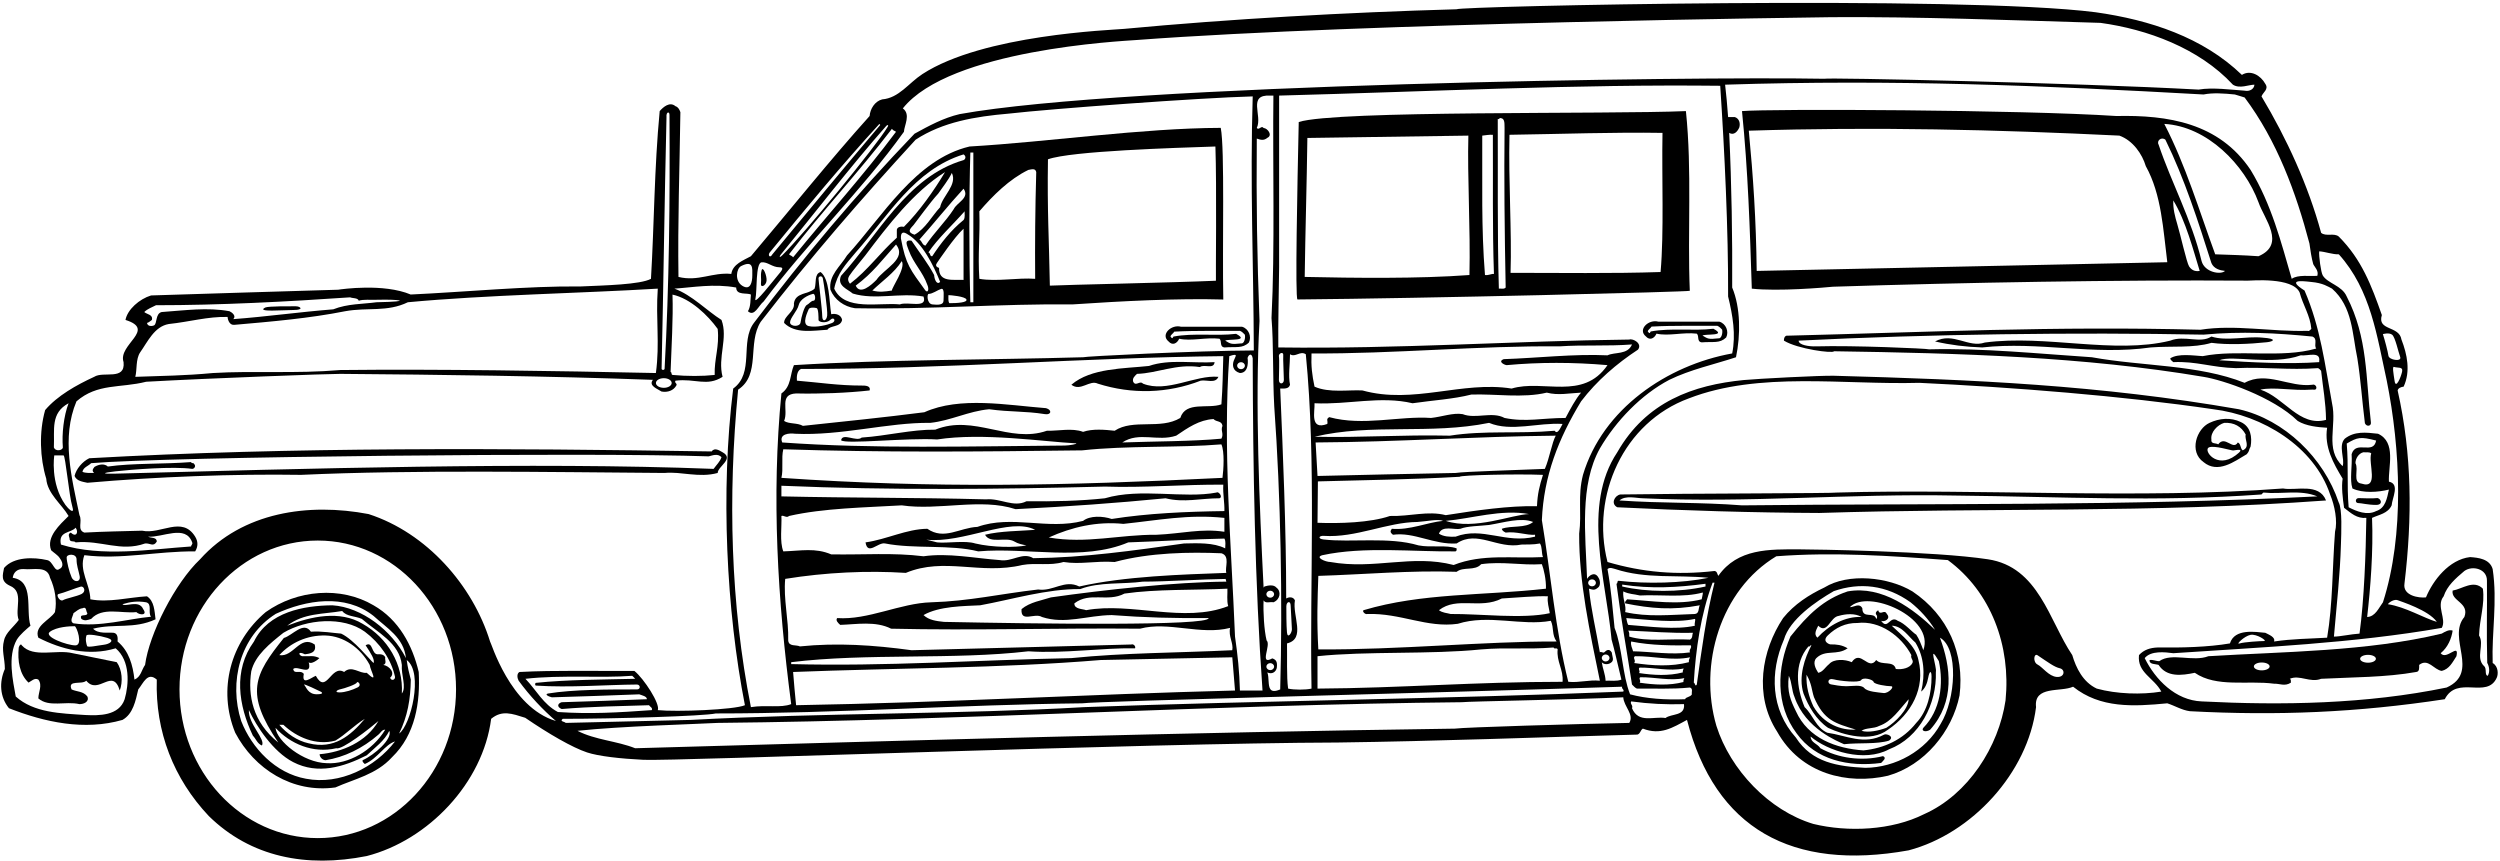 <?xml version="1.0" encoding="UTF-8"?>
<svg xmlns="http://www.w3.org/2000/svg" xmlns:xlink="http://www.w3.org/1999/xlink" width="505pt" height="174pt" viewBox="0 0 505 174" version="1.1">
<g id="surface1">
<path style=" stroke:none;fill-rule:nonzero;fill:rgb(0%,0%,0%);fill-opacity:1;" d="M 503.52 133.93 C 503.301 127.715 504.508 121.555 503.52 114.953 C 502.914 112.863 500.551 112.645 498.953 112.531 C 494.719 113.027 491.473 117.207 490.043 120.672 C 488.613 120.84 485.34 120.328 485.699 117.922 C 487.293 104.559 487.238 91.852 484.324 78.871 C 484.434 78.379 485.039 78.156 485.535 78.102 C 486.965 75.023 486.25 71.559 485.094 68.59 C 484.652 65.727 480.145 66.883 481.133 63.637 C 479.043 57.699 477.062 52.418 472.445 47.797 C 471.508 46.973 469.805 47.852 468.867 47.027 C 466.285 37.512 461.938 27.996 456.824 19.473 C 457.098 18.648 458.363 18.043 457.594 16.941 C 456.66 15.238 454.621 14.027 452.863 15.129 C 444.996 7.535 434.273 4.02 423.328 2.477 C 396.34 -1.008 294.465 1.27 294.242 1.871 C 271.816 2.512 248.73 3.805 227.023 5.836 C 224.402 6.078 198.59 6.992 186.332 14.961 C 183.527 16.785 181.602 19.801 178.191 20.078 C 176.707 20.461 175.773 22.004 175.66 23.434 C 167.742 32.23 159.547 42.465 151.684 51.758 C 150.195 52.582 147.996 53.352 147.723 55.332 C 143.926 54.949 141.066 56.93 137.051 55.938 C 136.887 44.719 137.273 34.488 137.438 22.66 C 137.273 22.168 136.996 21.617 136.445 21.453 C 135.293 20.461 133.973 21.617 133.258 22.441 C 132.156 33.938 132.156 45.215 131.496 56.324 C 129.34 57.492 122.164 57.648 117.215 57.867 C 106.93 57.734 93.531 59.008 82.965 59.492 C 77.461 57.191 69.004 58.414 68.301 58.523 C 56.203 58.906 41.902 59.293 30.516 59.68 C 28.152 60.395 25.73 62.539 25.348 64.629 C 31.672 66.609 23.75 69.578 24.961 73.152 C 25.348 76.949 20.891 74.914 19.023 76.121 C 15.445 77.773 11.598 79.918 9.121 82.832 C 7.855 87.289 8.074 92.566 9.34 96.691 C 9.562 99.719 12.477 101.863 13.852 104.227 C 12.09 105.988 9.285 108.465 10.332 111.156 C 10.852 111.641 11.695 112.148 12.039 112.695 C 13.027 113.992 12.527 114.742 12.012 114.922 C 11.027 115.754 10.711 113.332 9.508 113.137 C 6.867 112.531 2.797 112.422 0.816 114.734 C 0.543 116.164 0.102 117.43 1.973 118.309 C 4.941 119.52 2.906 123.039 3.785 125.238 C 2.797 126.613 1.145 127.77 0.816 129.363 C 0.266 131.344 0.98 132.938 0.98 135.137 C -0.172 137.777 -0.062 140.746 1.805 143.059 C 9.066 145.918 17.098 147.625 24.742 145.422 C 26.887 144.215 27.383 141.574 27.93 139.262 C 28.965 137.992 29.801 135.633 31.672 137.281 C 31.34 147.789 35.082 157.305 42.176 164.84 C 50.648 173.145 61.867 175.344 74.078 172.922 C 86.508 169.734 97.562 158.129 99.211 145.203 C 101.41 143.387 103.41 144.148 106.09 144.992 C 110.84 148.242 115.59 150.992 118.59 151.992 C 120.883 152.758 125.363 153.258 130 153.484 C 136.141 153.789 231.434 150.098 270.262 149.988 C 290.504 149.715 310.414 148.945 330.488 148.395 C 331.312 148.504 331.367 147.402 331.863 147.184 C 335.438 148.559 337.805 147.02 340.773 145.422 C 346.457 167.395 361.965 176.008 385.543 171.77 C 398.305 168.414 409.633 156.094 411.281 142.84 C 410.789 138.438 416.234 139.867 418.766 138.715 C 424.266 143.113 430.973 142.727 437.793 142.07 C 439.336 142.562 440.711 143.445 442.359 143.664 C 459.961 144.598 476.184 143.938 493.84 141.242 C 496.367 136.293 502.363 141.297 504.344 136.898 C 504.676 136.184 504.676 134.59 503.52 133.93 Z M 492.242 125.621 C 489.605 124.852 485.918 122.598 482.344 122.047 C 482.766 121.496 483.754 121.004 484.34 121.242 C 484.98 121.504 490.59 123.242 492.242 125.621 Z M 485.215 75.117 C 484.965 76.242 483.965 78.617 483.715 76.992 C 483.465 75.367 483.215 73.992 483.59 74.117 C 484.418 74.395 485.465 73.992 485.215 75.117 Z M 483.215 67.617 C 483.84 68.117 484.465 71.117 484.84 72.117 C 485.215 73.117 482.59 72.742 482.465 71.867 C 482.34 70.992 481.715 68.617 481.34 67.492 C 481.34 67.492 482.59 67.117 483.215 67.617 Z M 468.484 50.77 C 469.641 50.824 471.234 51.43 472.445 51.371 C 478.934 58.578 480.145 67.93 482.125 76.895 C 484.875 90.59 485.754 108.023 481.355 121.664 C 480.527 122.762 479.812 124.578 478.164 124.633 C 478.824 118.859 479.43 111.324 479.152 104.613 C 480.586 103.953 482.344 103.734 483.113 102.082 C 483.223 100.598 484.82 97.738 482.562 97.297 C 482.398 94.328 484.105 89.324 480.363 87.617 C 477.891 87.344 475.633 87.066 473.652 88.609 C 472.277 90.039 473.711 92.734 473.215 94.164 C 469.527 90.699 472.113 86.078 471.07 81.457 C 469.641 73.703 468.758 66.168 465.516 58.688 C 462.004 56.465 464.633 56.703 466.836 56.953 C 469.254 57.16 470.301 57.918 471.07 58.305 C 475.25 61.988 475.141 67.434 476.184 72.383 C 476.898 76.895 477.105 80.707 477.711 85.492 C 478.043 86.262 479.031 86.098 478.922 85.328 C 477.879 76.418 478.328 68.203 474.039 59.898 C 473.07 57.641 470.156 57.273 469.188 55.617 C 468.832 55.012 468.371 51.648 468.484 50.77 Z M 475.801 93.559 C 475.801 92.621 476.461 91.578 477.395 91.359 C 477.945 91.414 478.605 91.246 478.988 91.578 C 478.328 93.613 480.641 98.895 477.008 97.684 C 475.141 97.465 476.516 94.824 475.801 93.559 Z M 475.027 91.742 C 475.195 94.164 474.59 96.859 475.195 98.672 C 477.285 99.664 480.363 99.441 482.562 98.895 C 482.18 100.598 481.902 102.633 479.98 103.238 C 478.164 104.172 476.02 103.293 474.426 102.469 C 474.039 97.793 474.426 94.219 474.039 89.598 C 476.234 88.316 476.793 88.172 479.98 88.992 C 479.43 91.965 475.91 88.828 475.027 91.742 Z M 467.109 77.719 C 462.488 78.324 457.867 74.859 453.414 77.332 C 444.008 73.594 432.789 74.031 422.559 72.164 C 411.668 71.449 400.723 70.293 389.668 70.566 C 389.449 70.402 374.156 69.742 366.898 69.965 C 365.359 70.02 363.324 69.688 363.324 68.809 C 389.504 67.488 419.258 67.102 445.109 67.598 C 452.809 66.883 459.793 67.27 467.109 67.984 C 468.266 68.477 467.328 69.688 467.879 70.402 C 460.84 72.438 451.93 70.512 444.945 71.941 C 443.074 71.832 439.992 71.34 438.398 72.383 C 438.398 72.715 438.785 72.934 439.004 73.152 C 443.68 72.934 446.812 74.254 451.652 74.363 C 457.594 74.09 462.215 74.801 468.266 74.363 C 468.594 74.582 468.648 74.637 468.867 74.914 C 469.254 78.488 469.805 81.184 469.859 84.812 C 464.469 86.297 461.391 80.246 456.605 78.707 C 459.41 78.102 463.094 78.984 466.891 78.707 C 467.273 78.652 467.715 78.871 467.879 78.488 C 468.043 78.047 467.547 77.551 467.109 77.719 Z M 468.484 72.934 C 468.484 72.988 468.484 73.098 468.484 73.152 C 462.27 73.594 454.68 73.207 448.297 72.77 C 450.922 71.66 458.969 73.867 464.742 71.777 C 466.172 71.941 468.758 70.898 468.484 72.934 Z M 466.504 49.172 C 466.668 50.383 466.945 52.254 467.273 53.352 C 467.547 53.957 468.43 54.672 468.098 55.719 C 466.613 55.828 464.141 55.441 462.93 56.324 C 460.785 48.953 458.859 41.309 454.621 34.324 C 448.242 24.809 437.902 23.211 427.508 23.434 C 408.258 22.168 357.656 21.949 351.883 22.441 C 353.094 34.379 353.477 46.203 353.863 58.305 C 359.145 58.906 368.672 58.078 370.254 57.918 C 397.035 57.062 427.52 56.516 454.09 56.691 C 454.801 56.695 463.094 55.938 464.523 59.074 C 465.184 61.602 466.668 63.746 466.891 66.441 C 466.668 66.609 466.449 66.992 466.117 66.828 C 458.805 67.047 451.434 65.508 444.504 66.609 C 414.859 65.84 389.281 67.102 360.793 67.816 C 360.406 68.039 360.352 68.422 360.352 68.809 C 363.102 70.512 370.309 71.449 370.473 70.953 C 395.938 71.34 420.965 72.055 445.109 76.121 C 449.004 76.742 459.133 80.137 464.141 85.031 C 465.844 86.078 468.211 86.297 470.078 86.406 C 469.473 90.258 471.344 93.613 473.215 96.691 C 472.938 98.344 473.23 100.707 473.504 102.578 C 474.938 103.676 476.074 104.777 478 104.613 C 477.891 112.039 477.559 121.059 476.625 127.988 C 474.863 128.098 472.719 128.594 471.453 128.594 C 472.016 122.043 472.695 116.137 472.871 109.91 C 472.938 107.617 473.172 102.828 472.41 101.469 C 469.43 92.527 461.469 84.762 452.258 82.668 C 424.152 77.773 398.578 76.672 370.473 75.902 C 367.922 75.828 354.953 76.504 352.266 76.766 C 342.059 77.758 332.531 81.121 326.691 91.359 C 319.488 102.137 324.438 117.207 325.539 129.199 C 326.145 131.289 326.859 134.59 327.52 137.281 C 326.582 137.668 325.371 137.449 324.328 137.504 C 324.273 136.184 323.723 135.027 323.559 133.762 C 323.941 134.258 324.824 134.258 325.316 133.93 C 326.199 133.434 325.645 132.652 325.59 131.828 C 325.094 130.945 324.504 131.328 324.09 131.742 C 323.867 132.02 323.395 131.508 323.172 131.781 C 322.402 127.273 321.414 123.312 320.973 118.914 C 321.797 119.133 322.07 119.32 322.84 118.66 C 323.336 118.273 323.254 117.238 322.922 116.742 C 322.152 115.258 320.918 116.328 320.59 116.934 C 320.258 107.914 319.047 98.012 323.172 90.59 C 326.418 85.031 331.531 79.699 337.199 76.727 C 341.488 74.637 346.164 73.648 350.672 72.164 C 351.609 67.707 351.609 62.152 349.902 58.082 C 349.957 48.074 349.793 37.348 349.297 26.844 C 350.234 27.395 350.953 26.621 351.34 25.742 C 351.559 24.973 351.387 23.98 350.453 23.652 C 350.012 23.652 349.52 23.652 349.078 23.652 C 348.914 21.453 348.691 18.812 348.473 17.105 C 382.406 16.008 412.656 17.273 445.109 19.086 C 447.035 18.703 449.234 18.867 451.434 19.086 C 452.094 19.309 452.809 19.473 453.414 19.691 C 459.961 28.438 463.809 38.941 466.504 49.172 Z M 436.035 29.207 C 435.594 28.438 436.586 27.559 437.41 28.219 C 441.312 36.191 444.008 44.66 446.703 53.133 C 447.199 54.285 448.41 54.617 449.453 54.727 C 448.59 55.578 445.328 55.004 444.723 52.746 C 442.688 44.277 438.617 36.906 436.035 29.207 Z M 444.34 54.727 C 443.281 54.914 442.641 54.473 442.195 53.809 C 441.719 53.094 440.426 47.316 439.816 45.309 C 439.34 43.723 438.93 42.129 439.004 40.484 C 441.535 44.609 443.074 50.656 444.34 54.727 Z M 437.793 52.969 C 409.633 53.574 382.793 54.121 354.852 54.727 C 354.742 44.496 354.137 35.586 353.258 26.402 C 378.668 25.578 403.254 26.184 428.113 27.395 C 430.863 28.383 432.734 31.133 433.449 33.555 C 436.641 39.273 436.969 46.477 437.793 52.969 Z M 447.473 51.371 C 444.23 42.52 441.535 33.441 437.188 25.027 C 445.879 25.523 453.414 33.277 456.219 40.867 C 457.375 44.25 461.828 49.34 456.219 51.758 C 453.141 51.535 450.445 51.484 447.473 51.371 Z M 323.562 132.91 C 323.562 132.52 323.91 132.203 324.34 132.203 C 324.77 132.203 325.117 132.52 325.117 132.91 C 325.117 133.301 324.77 133.617 324.34 133.617 C 323.91 133.617 323.562 133.301 323.562 132.91 Z M 264.926 139.098 C 263.719 139.371 261.406 139.371 260.199 139.098 C 259.867 136.68 260.031 132.773 259.977 129.969 C 263.828 129.031 261.023 124.414 261.574 121.277 C 261.242 120.508 260.363 120.562 259.812 120.895 C 259.812 106.812 259.152 91.414 258.602 78.488 C 259.371 78.488 260.363 78.598 260.582 77.719 C 260.199 75.848 260.582 73.594 260.582 71.559 C 261.684 72.273 262.617 70.789 263.773 71.559 C 265.918 93.34 264.543 117.316 264.926 139.098 Z M 259.965 127.742 C 259.84 126.367 259.84 123.492 259.84 122.492 C 259.84 121.492 260.715 121.242 260.715 122.367 C 260.715 122.992 260.965 126.367 260.965 127.117 C 260.965 127.867 260.09 129.117 259.965 127.742 Z M 257.922 134.828 C 258.031 133.727 257.828 133.27 257.004 132.992 C 254.254 134.531 256.844 130.242 255.852 129.363 C 255.355 127.328 255.137 123.59 255.246 121.277 C 255.633 121.992 256.566 121.496 257.227 121.664 C 258.602 121.113 258.879 119.465 257.832 118.691 C 257.281 118.031 256.129 118.254 255.414 118.473 C 255.414 118.527 255.301 118.637 255.246 118.691 C 254.422 102.246 253.488 81.348 254.422 64.848 C 253.926 51.703 253.762 41.145 253.871 27.996 C 254.699 28.273 255.301 28.438 256.02 27.832 C 257.117 27.336 256.074 25.906 255.246 25.852 C 254.809 25.246 254.312 26.402 253.871 25.852 C 255.082 23.324 251.902 19.055 256.621 19.309 C 256.844 19.309 257.008 19.309 257.227 19.309 C 257.062 32.836 257.559 50.219 256.844 64.242 C 257.281 69.578 257.062 75.902 257.395 82.062 C 258.715 100.27 259.098 121.555 258.602 139.262 C 257.488 139.742 256.918 139.633 256.617 139.223 C 256.09 138.5 256.391 136.844 256.004 135.828 C 256.996 136.32 257.812 135.652 257.922 134.828 Z M 255.812 134.66 C 255.812 134.27 256.16 133.953 256.59 133.953 C 257.02 133.953 257.367 134.27 257.367 134.66 C 257.367 135.051 257.02 135.367 256.59 135.367 C 256.16 135.367 255.812 135.051 255.812 134.66 Z M 255.812 120.031 C 255.812 119.641 256.16 119.324 256.59 119.324 C 257.02 119.324 257.367 119.641 257.367 120.031 C 257.367 120.422 257.02 120.738 256.59 120.738 C 256.16 120.738 255.812 120.422 255.812 120.031 Z M 228.52 130.188 C 214.438 130.574 199.477 130.957 184.133 131.344 C 176.488 130.297 169.062 129.805 161.582 130.574 C 160.812 130.188 159.328 130.684 159.219 129.363 C 159.328 125.129 158.227 121.059 158.613 116.934 C 166.809 115.613 175.223 115.227 182.977 115.723 C 190.785 112.477 198.047 116.164 206.516 114.129 C 209.211 113.633 212.07 114.348 214.82 113.523 C 218.285 114.074 221.312 113.246 225.16 113.523 C 232.258 111.598 240.398 111.488 246.723 111.762 C 248.539 112.312 247.383 114.621 247.715 115.723 C 238.801 116.055 227.254 116.383 218.012 118.473 C 215.043 116.988 212.785 119.52 209.707 119.078 C 202.008 119.957 195.793 121.441 188.094 121.664 C 181.879 121.828 175.332 125.293 169.117 124.852 C 168.73 125.293 169.281 125.844 169.723 126.227 C 173.023 126.117 176.871 125.402 180.008 126.996 C 196.562 127.383 213.832 126.832 230.277 126.996 C 235.996 125.457 242.543 128.371 248.48 126.832 C 248.098 128.539 249.195 129.914 248.922 131.344 C 237.594 131.895 227.254 131.84 216.418 132.938 C 197.332 133.324 178.852 134.645 159.82 134.148 C 159.82 133.984 159.82 133.871 159.82 133.762 C 175.004 131.895 192.766 133.324 207.727 131.562 C 214.934 132.059 222.469 130.848 229.285 130.957 C 229.453 130.52 228.957 130.023 228.52 130.188 Z M 253.27 70.789 C 241.551 70.844 218.945 71.996 218.781 72.164 C 199.863 72.715 179.129 72.602 160.371 73.758 C 159.547 75.684 159.879 78.047 157.844 79.477 C 155.809 100.27 157.07 121.223 159.82 142.234 C 157.676 143.059 154.762 142.344 151.684 142.84 C 147.559 122.047 147.008 100.324 149.098 78.707 C 153.719 75.684 150.91 69.359 153.66 65.012 C 163.781 51.922 173.902 40.262 184.957 28.219 C 190.422 24.633 197 23.535 203.758 22.953 C 212 22 242.488 19.746 253.047 19.473 C 252.496 37.293 253.215 53.465 253.27 70.789 Z M 251.465 73.867 C 251.465 74.258 251.117 74.574 250.688 74.574 C 250.258 74.574 249.906 74.258 249.906 73.867 C 249.906 73.477 250.258 73.16 250.688 73.16 C 251.117 73.16 251.465 73.477 251.465 73.867 Z M 157.844 104.227 C 158.281 104.008 158.887 104.723 159.383 104.227 C 166.367 102.633 174.727 102.523 182.152 102.082 C 189.688 103.184 198.102 100.543 205.141 102.852 C 216.031 102.305 225.219 101.645 235.445 100.652 C 239.188 101.59 242.488 100.652 246.34 100.652 C 247.105 100.379 246.117 99.168 245.73 99.496 C 239.078 100.762 230.441 98.508 223.184 100.652 C 218.176 101.203 212.73 101.312 207.344 101.258 C 204.758 102.578 202.062 100.598 199.203 100.871 C 184.738 100.488 172.309 100.598 157.844 100.27 C 157.844 99.773 157.844 98.84 157.844 98.121 C 179.953 99.059 201.621 98.84 223.184 98.289 C 230.992 98.562 239.188 97.848 247.105 97.902 C 246.996 99.828 247.383 101.531 247.328 103.238 C 239.57 103.348 231.871 103.68 224.559 104.832 C 222.797 104.227 220.156 104.117 218.781 105.219 C 211.578 107.09 204.426 103.953 197.441 106.43 C 193.812 106.594 190.73 109.18 187.32 106.812 C 183.086 106.867 179.129 108.957 174.836 109.562 C 175.277 112.312 177.367 109.453 178.797 109.781 C 184.629 110.938 191.996 109.949 197.605 111.379 C 207.398 110.496 218.672 113.469 227.91 109.562 C 234.621 109.344 241.168 108.902 247.328 108.793 C 247.656 109.344 247.492 110.113 247.492 110.773 C 245.129 109.562 241.828 109.727 239.188 109.781 C 228.957 111.215 219.004 112.645 208.719 112.754 C 206.57 111.434 204.426 113.578 201.953 113.137 C 196.781 112.754 191.559 111.652 186.551 112.367 C 180.336 111.598 174.617 112.094 167.906 111.984 C 164.66 110.609 161.855 111.27 158.227 111.379 C 157.457 109.398 157.953 106.371 157.844 104.227 Z M 211.301 82.449 C 203.438 81.844 193.922 80.027 186.719 83.273 C 178.633 84.316 170.383 85.145 162.188 86.023 C 161.031 85.363 159.383 85.691 158.391 85.031 C 159.328 82.777 157.293 79.645 160.812 79.477 C 165.652 79.59 171.262 79.367 175.66 78.871 C 175.938 77.883 174.727 77.883 174.066 77.883 C 169.336 77.883 165.598 77.277 160.977 76.895 C 160.922 76.234 160.922 74.914 161.801 74.527 C 190.348 74.582 219.387 72.219 247.105 71.941 C 246.996 75.406 246.996 78.047 246.723 81.676 C 244.027 82.668 239.52 80.965 238.418 84.426 C 234.402 86.848 228.902 84.539 225.16 87.012 C 223.184 86.793 220.707 86.574 218.781 87.234 C 216.527 86.406 213.887 87.066 211.469 87.012 C 203.879 89.652 196.781 83.602 188.918 86.793 C 184.188 86.738 179.07 88.059 174.066 88.387 C 173.023 89.324 170.176 87.336 169.902 88.93 C 170.715 89.805 183.309 88.387 189.301 88.773 C 198.488 87.344 210.801 89.223 217.34 89.555 C 217.836 89.664 215.992 89.992 215.09 90 C 195.926 90.148 176.34 90.691 158.008 89.379 C 157.293 87.617 159.492 87.453 160.594 87.617 C 169.941 88.059 179.402 85.309 187.926 85.418 C 192.051 84.977 195.629 83.051 199.809 82.668 C 204.207 83.273 206.902 82.996 211.082 83.656 C 212.34 83.867 212.59 82.805 211.301 82.449 Z M 246.723 88.609 C 241.168 89.156 232.645 89.156 226.703 89.379 C 230.113 87.121 233.797 89.27 237.594 88.004 C 239.957 86.406 242.215 84.812 245.129 84.648 C 245.73 85.309 246.777 84.922 246.941 86.023 C 246.504 87.012 247.273 87.562 246.723 88.609 Z M 158.227 90.754 C 178.355 91.414 197.605 91.246 218.617 90.973 C 227.473 89.984 238.195 90.477 246.723 89.762 C 247.383 91.246 247.164 94.824 246.941 96.527 C 214.711 98.121 188.918 98.672 157.844 96.527 C 158.281 94.715 157.785 92.566 158.227 90.754 Z M 247.328 104.613 C 247.328 105.602 247.328 106.484 247.328 107.418 C 242.652 106.703 238.691 107.805 233.633 108.023 C 226.043 107.969 219.496 109.895 211.852 108.574 C 216.473 106.484 221.531 105.273 226.922 105.824 C 233.852 105.109 240.066 103.844 247.328 104.613 Z M 204.922 109.398 C 205.637 109.84 206.516 110.004 207.344 110.168 C 205.25 110.625 200.469 110.609 197.004 109.781 C 194.969 109.121 191.336 109.781 189.301 109.562 C 188.586 109.398 187.871 109.18 187.102 109.012 C 194.527 109.84 204.125 104.375 209.102 107.031 C 206.297 107.254 201.953 107.254 198.98 108.023 C 200.027 109.949 203.219 108.352 204.922 109.398 Z M 248.098 122.434 C 239.133 125.953 228.57 121.555 219.387 123.258 C 218.781 122.984 216.969 123.094 217.023 121.883 C 220.156 119.465 223.73 121.719 227.145 119.902 C 233.578 118.969 241.223 119.242 247.934 118.914 C 247.988 119.848 247.77 121.387 248.098 122.434 Z M 210.477 124.633 C 215.152 126.172 219.605 124.305 224.559 124.246 C 230.992 124.742 237.262 124.906 244.137 124.852 C 244.34 126.492 209.32 126.008 190.676 125.621 C 189.191 125.457 187.652 125.293 186.551 124.246 C 189.688 122.434 194.691 122.434 197.992 122.27 C 204.371 121.113 211.395 118.938 218.215 118.992 C 222.062 117.508 226.934 118.043 230.84 117.492 C 235.516 117.492 242.957 117 247.578 116.945 L 247.715 117.492 C 237.375 117.574 223.238 119.117 212.293 120.672 C 210.477 121.277 208.059 121.609 206.352 123.039 C 206.133 125.898 208.992 123.699 210.477 124.633 Z M 222.355 133.324 C 230.496 133.156 240.066 132.938 248.922 132.773 C 249.09 135.246 249.309 137.008 249.473 139.484 C 219.059 140.254 191.887 141.902 160.812 142.453 C 160.594 140.254 160.371 137.945 160.207 135.742 C 180.941 134.918 201.785 135.027 222.355 133.324 Z M 248.316 71.941 C 250.297 71.281 249.535 71.953 249.215 72.867 C 248.891 73.781 249.004 74.941 250.465 75.352 C 252.422 75.328 252.062 72.492 252.004 72.328 C 252.172 71.66 252.84 71.16 253.047 72.383 C 253.102 94.492 253.488 117.703 255.027 139.484 C 253.488 139.484 252.004 139.484 250.465 139.484 C 250.352 135.523 250.023 132.387 249.473 128.594 C 248.703 109.617 246.996 90.645 248.316 71.941 Z M 258.34 71.992 C 258.215 71.367 259.34 70.867 259.215 71.867 C 259.152 72.363 259.34 75.867 259.34 76.742 C 259.34 77.617 258.34 77.742 258.34 76.742 C 258.34 75.742 258.465 72.617 258.34 71.992 Z M 264.926 71.395 C 281.371 71.504 298.863 69.797 315.031 69.965 C 319.762 69.633 324.715 69.965 329.664 69.578 C 328.781 71.723 326.199 71.062 324.715 71.777 C 318.004 71.449 310.469 72.328 303.758 72.547 C 302.438 73.043 303.977 73.758 304.363 73.758 C 310.852 73.152 317.84 73.152 324.715 73.758 C 319.75 81 311.734 76.562 305.352 78.488 C 295.289 76.895 285.555 81.734 275.215 78.871 C 272.52 78.707 268.449 79.422 265.531 78.102 C 265.039 75.738 264.816 73.977 264.926 71.395 Z M 265.531 81.457 C 272.242 81.789 278.844 79.918 285.332 81.457 C 289.512 80.852 293.527 80.633 297.215 79.699 C 302.055 79.531 307.664 80.469 312.449 79.312 C 314.758 79.918 317.012 79.422 319.379 79.312 C 318.277 80.578 317.18 82.668 316.242 84.426 C 311.621 84.426 308.156 85.309 303.922 84.426 C 301.395 83.051 298.094 84.703 295.453 83.656 C 293.527 83.328 291.219 84.207 289.074 84.426 C 282.582 83.988 275.379 86.133 268.504 84.262 C 267.789 84.703 268.281 84.922 268.117 85.637 C 264.488 87.012 265.645 83.051 265.531 81.457 Z M 300.789 85.418 C 305.242 87.289 310.797 85.309 315.637 85.637 C 315.309 86.188 314.648 87.949 314.043 87.012 C 306.617 87.672 299.852 86.902 292.867 88.004 C 283.133 87.781 274.992 88.441 265.531 88.223 C 277.027 85.473 288.906 87.84 300.789 85.418 Z M 314.262 88.004 C 313.492 89.379 312.996 92.566 312.062 94.715 C 305.902 94.988 295.922 95.242 294.023 95.539 C 284.727 95.703 275.93 95.922 266.137 96.145 L 265.754 89.379 C 282.746 89.27 297.707 88.168 314.262 88.004 Z M 294.242 110.773 C 292.152 110.004 289.02 110.664 286.543 110.168 C 280.535 108.371 272.996 109.641 267.32 108.969 C 266.148 108.828 266.398 108.18 267.414 108.246 C 273.887 108.68 280.156 105.492 286.324 105.438 C 288.082 105.328 290.559 104.777 291.492 105.219 C 288.414 105.492 284.727 107.145 281.152 106.812 C 280.77 107.309 280.824 107.582 281.371 108.023 C 285.664 107.418 289.566 110.059 294.242 109.781 C 298.422 106.977 302.492 110.992 307.332 110.004 C 308.543 109.949 309.645 110.059 311.074 109.781 C 311.566 110.555 311.348 111.707 311.68 112.531 C 305.52 112.863 299.469 111.816 293.637 114.129 C 285.223 111.93 277.633 115.117 268.723 113.523 C 267.789 113.523 265.504 112.578 267.129 112.148 C 275.543 110.332 285.605 111.488 294.023 111.379 C 294.297 111.27 294.242 110.992 294.242 110.773 Z M 295.012 106.812 C 296.332 106.262 298.863 106.262 300.789 106.043 C 303.867 105.547 307.223 104.449 309.699 105.438 C 308.102 106.758 305.352 106.098 303.371 106.812 C 303.43 107.254 303.867 107.418 304.145 107.582 C 306.344 107.309 308.27 108.133 310.082 108.023 C 310.082 108.133 310.082 108.242 310.082 108.406 C 304.145 109.895 299.469 106.316 294.023 108.406 C 292.812 108.465 291.602 108.406 290.668 107.805 C 291.273 106.043 293.805 107.09 295.012 106.812 Z M 292.043 105.219 C 297.34 104.742 303.254 102.828 308.871 103.844 C 305.422 103.91 297.922 107.16 292.043 105.219 Z M 310.469 102.246 C 304.805 102.137 298.312 103.074 292.043 104.062 C 288.414 103.129 284.84 104.34 280.77 104.227 C 276.754 105.602 270.539 105.77 266.137 105.602 L 266.215 97.242 C 276.059 96.969 285.332 96.859 294.848 96.309 C 294.957 95.977 306.344 95.703 311.68 95.922 C 310.965 98.18 310.578 99.773 310.469 102.246 Z M 266.301 116.328 C 275.379 116.055 284.949 115.172 294.242 115.504 C 295.617 114.402 297.93 115.395 299.191 113.965 C 303.539 113.359 307.277 114.238 311.457 113.965 C 311.844 114.953 312.34 117.098 312.281 118.914 C 299.578 120.344 287.258 119.738 275.434 123.258 C 275.102 123.477 275.762 124.191 276.203 124.027 C 282.914 123.809 288.246 126.887 294.465 126.008 C 300.734 124.027 307.387 126.504 313.273 125.402 C 313.934 126.887 313.438 128.207 314.43 129.582 C 300.129 129.527 282.418 131.289 266.301 131.18 C 265.973 125.348 266.137 121.168 266.301 116.328 Z M 313.055 123.863 C 307.609 125.074 298.973 123.973 293.031 124.027 C 292.262 123.809 291.383 123.809 290.668 123.258 C 294.352 120.398 298.973 123.148 303.371 120.895 C 306.234 120.727 310.414 120.344 312.668 120.453 C 312.504 121.719 312.887 122.707 313.055 123.863 Z M 266.137 132.555 C 275.93 131.508 289.129 132.223 299.191 131.18 C 304.418 130.738 308.102 131.234 313.824 130.793 C 313.988 131.234 314.484 130.738 314.648 131.18 C 314.371 133.598 315.859 135.305 315.637 137.723 C 298.094 137.723 282.969 138.988 266.137 139.098 C 266.137 137.172 266.137 134.754 266.137 132.555 Z M 311.457 105.055 C 311.844 96.09 314.812 88.609 319.379 81.074 C 322.566 76.895 326.531 73.484 330.875 70.625 C 331.809 69.414 329.883 68.312 329.113 68.59 C 305.848 68.863 282.473 70.512 258.219 70.184 C 258.164 65.453 258.328 59.074 258.383 53.957 C 258.383 42.902 258.383 30.582 258.383 19.309 C 289.512 18.48 318.387 16.996 347.484 17.328 C 348.363 30.637 349.133 46.422 349.078 59.898 C 350.012 63.691 350.672 67.598 349.902 71.395 C 336.758 73.758 323.723 82.613 319.762 95.922 C 318.664 100.215 319.543 103.512 318.992 107.805 C 318.938 117.539 321.137 127.602 323.172 137.504 C 320.918 137.281 319.047 137.945 316.793 137.723 C 314.152 127.164 313.273 115.941 311.457 105.055 Z M 320.812 117.734 C 320.812 117.344 321.16 117.027 321.59 117.027 C 322.02 117.027 322.367 117.344 322.367 117.734 C 322.367 118.125 322.02 118.441 321.59 118.441 C 321.16 118.441 320.812 118.125 320.812 117.734 Z M 180.996 26.621 C 174.344 35.531 167.41 43.121 160.207 51.977 C 159.988 51.648 159.656 51.648 159.383 51.371 C 166.148 42.574 173.352 34.93 180.172 26.02 C 180.391 26.402 180.723 26.402 180.996 26.621 Z M 179.027 25.43 C 179.203 25.23 179.602 25.121 179.301 25.633 C 176.984 29.555 162.305 47.363 158.027 51.562 C 157.387 52.191 157.41 51.805 157.715 51.43 C 164.391 43.277 171.809 33.613 179.027 25.43 Z M 155.594 50.871 C 162.738 42.137 170.086 33.273 177.641 25.027 C 177.695 25.082 177.754 25.191 177.809 25.246 C 170.492 33.883 163.453 42.406 156.027 51.371 C 155.527 52.305 154.965 51.492 155.594 50.871 Z M 152.59 60.367 C 152.965 58.867 152.59 53.117 153.84 52.992 C 155.09 52.867 155.961 53.992 157.465 53.992 C 158.465 53.992 157.965 54.617 157.215 55.492 C 156.465 56.367 152.215 61.867 152.59 60.367 Z M 149.715 53.742 C 152.215 52.492 151.965 54.242 151.965 55.617 C 151.965 56.992 151.59 58.742 149.965 57.742 C 148.34 56.742 148.754 54.223 149.715 53.742 Z M 135.844 59.512 C 139.473 60.281 143.047 63.746 144.973 66.441 C 145.355 70.02 144.258 72.492 144.367 75.738 C 141.891 76.012 138.812 76.012 135.844 75.738 C 135.512 75.629 135.785 75.242 135.457 75.133 C 135.621 70.184 136.008 64.352 135.844 59.512 Z M 135.238 23.27 C 135.34 40.305 135.184 57.477 134.246 74.527 C 134.137 74.801 133.754 74.801 133.641 74.527 C 134.027 57.312 134.215 41.18 134.633 23.652 C 134.527 22.555 135.277 22.43 135.238 23.27 Z M 134.09 76.395 C 134.969 76.395 135.68 76.832 135.68 77.367 C 135.68 77.906 134.969 78.34 134.09 78.34 C 133.211 78.34 132.496 77.906 132.496 77.367 C 132.496 76.832 133.211 76.395 134.09 76.395 Z M 31.508 61.656 C 44.375 61.656 57.961 60.941 70.723 60.062 C 71.215 60.281 72.297 60.137 72.465 60.742 C 73.434 60.438 74.727 60.602 76.34 60.551 C 80.32 60.426 83.984 60.895 76.055 61.055 C 73.305 61.438 70.227 61.328 67.312 62.484 C 60.383 63.031 53.836 63.969 47.125 64.465 C 47.785 63.805 46.852 63.09 46.355 62.867 C 41.902 62.043 37.336 62.703 32.66 63.031 C 31.332 63.355 31.801 65.422 31.09 65.742 C 30.828 65.859 29.84 66.055 29.691 65.234 C 30.027 65.18 30.352 64.848 30.68 64.629 C 30.957 63.527 29.691 63.527 29.141 63.031 C 29.801 62.371 30.68 62.098 31.508 61.656 Z M 28.316 71.172 C 29.801 69.082 31.176 65.949 34.09 65.453 C 38.273 65.012 42.012 63.914 45.973 64.023 C 46.027 64.793 46.465 65.727 47.348 65.617 C 54.938 64.957 62.527 64.297 69.73 62.867 C 74.242 62.043 78.203 63.09 82.383 61.055 C 98.223 59.566 117.527 59.238 132.871 58.305 C 132.434 64.574 133.312 69.246 132.488 75.352 C 112.082 74.914 88.43 74.527 68.742 74.746 C 59.668 75.52 51.195 74.859 43 75.352 C 37.117 75.902 33.047 75.902 27.328 76.121 C 27.711 74.746 27.383 72.547 28.316 71.172 Z M 13.852 81.457 C 12.859 84.043 12.477 87.672 12.695 90.367 C 12.695 90.973 11.215 91.305 10.883 90.367 C 11.047 86.793 10.164 83.438 13.852 81.457 Z M 13.215 101.992 C 10.09 97.617 10.965 91.992 10.965 91.992 C 11.59 91.992 12.465 91.992 12.84 91.992 C 13.215 91.992 13.965 100.242 14.59 102.242 C 15.215 104.242 13.68 102.645 13.215 101.992 Z M 12.312 110.004 C 11.715 107.242 14.289 107.746 15.281 106.594 C 15.941 107.527 15.391 108.629 14.289 107.582 C 13.52 107.914 14.125 108.574 14.07 109.012 C 14.289 109.562 14.953 109.18 15.281 109.562 C 20.453 109.066 24.355 111.543 29.305 109.781 C 30.352 109.672 30.957 110.555 31.672 109.398 C 31.672 108.465 30.516 108.738 29.91 108.406 C 32.828 108.629 37.5 105.879 38.82 109.562 C 38.984 109.949 38.602 110.059 38.602 110.387 C 30.352 110.938 20.617 112.59 12.312 110.004 Z M 14.465 116.617 C 13.965 115.492 13.465 113.367 13.465 112.617 C 13.465 111.867 15.465 111.742 15.465 112.992 C 15.465 114.242 15.84 115.117 16.09 116.367 C 16.34 117.617 14.965 117.742 14.465 116.617 Z M 11.84 119.992 C 12.723 119.816 15.715 118.617 16.34 118.492 C 16.965 118.367 17.465 119.492 16.465 119.992 C 15.465 120.492 13.34 120.867 12.715 121.242 C 12.09 121.617 11.215 120.117 11.84 119.992 Z M 16.438 125.02 C 17.152 125.512 17.703 125.238 18.414 125.02 C 20.672 122.543 24.523 123.973 27.547 123.645 C 28.098 124.246 29.91 124.414 28.922 123.039 C 28.098 121.059 25.234 122.707 24.742 122.047 C 26.34 121.555 27.777 121.367 29.527 121.664 C 30.789 121.992 29.844 123.75 30.504 124.578 C 25.777 125.016 20.117 126.734 14.84 125.91 C 13.961 125.469 14.785 124.414 14.84 123.863 C 15.445 123.477 15.941 122.93 16.656 122.871 C 17.535 122.434 17.316 123.477 17.648 123.863 C 17.59 124.688 15.941 123.809 16.438 125.02 Z M 21.715 128.867 C 23.34 129.367 22.09 130.117 20.965 130.242 C 19.84 130.367 17.715 130.867 17.59 130.492 C 17.465 130.117 17.188 129.199 17.465 128.367 C 17.59 127.992 20.09 128.367 21.715 128.867 Z M 15.215 130.367 C 13.59 130.367 8.715 128.617 10.09 127.617 C 11.465 126.617 14.059 126.492 15.09 126.492 C 15.465 126.492 16.84 130.367 15.215 130.367 Z M 25.18 141.242 C 24.027 144.652 19.902 144.555 17.262 144.434 C 12.203 144.102 6.867 143.992 3.18 140.695 C 2.633 137.613 1.465 132.617 3.402 129.199 C 4.062 128.152 5.324 127.109 6.152 126.395 C 5.16 123.094 6.977 117.371 2.574 116.715 C 2.688 115.777 3.34 114.867 4.777 114.953 C 6.758 115.172 9.562 114.184 10.109 116.715 C 11.102 118.805 11.539 121.441 11.102 123.645 C 10.109 125.238 6.812 126.449 7.746 128.812 C 12.367 131.18 17.922 132.609 23.367 130.957 C 26.336 133.488 26.062 138.219 25.18 141.242 Z M 64.188 169.297 C 48.762 169.297 36.258 155.84 36.258 139.242 C 36.258 122.645 48.762 109.191 64.188 109.191 C 79.613 109.191 92.121 122.645 92.121 139.242 C 92.121 155.84 79.613 169.297 64.188 169.297 Z M 98.992 129.582 C 95.473 118.199 86.176 107.637 74.461 103.844 C 62.359 101.531 48.996 103.402 40.418 112.973 C 35.363 117.754 30.133 128.055 29.305 134.312 C 28.59 135.305 28.48 136.734 27.16 137.281 C 26.832 134.367 26.062 131.508 23.75 129.582 C 23.805 128.867 23.805 127.988 22.98 127.824 C 21.773 127.715 19.848 128.098 18.801 126.996 C 23.203 125.898 27.023 127.137 31.422 125.102 C 31.203 123.398 31.176 121.441 29.691 120.453 C 25.898 120.672 21.938 121.773 18.25 121.059 C 18.195 117.977 15.887 115.227 17.039 112.148 C 24.523 113.082 31.617 111.324 39.426 111.379 C 40.031 110.387 40.031 109.398 39.426 108.406 C 36.785 104.117 32.496 108.023 28.703 107.199 C 24.852 107.309 21 107.363 17.039 107.582 C 15.5 107.031 16.711 105.328 16.051 104.062 C 14.457 96.473 12.367 88.387 15.445 81.074 C 19.68 77.387 24.301 78.434 29.527 77.113 C 42.285 76.398 66.902 75.492 68.742 75.52 C 88.926 75.684 110.488 75.957 131.883 76.727 C 130.945 77.938 132.816 78.543 133.641 79.094 C 134.906 79.312 136.062 78.871 136.613 77.883 C 136.887 77.441 136.172 77.387 136.445 76.895 C 140.461 76.398 142.773 78.156 145.961 76.121 C 144.918 72.164 147.117 68.312 145.742 64.629 C 142.828 62.812 139.746 59.566 136.227 58.305 C 139.965 58.055 144.203 57.258 148.711 58.082 C 148.711 59.734 150.969 59.074 151.684 59.512 C 151.57 60.395 151.684 61.934 151.078 62.867 C 152.398 64.078 153.223 61.715 154.266 60.887 C 162.902 49.281 174.121 38.449 182.594 26.621 C 182.648 25.355 184.023 23.102 182.371 21.895 C 191.84 9.992 226.559 8.309 229.648 8.078 C 275.715 4.621 368.754 3.492 370.09 3.469 C 387.305 3.355 406.168 4.074 424.316 4.621 C 433.672 5.91 444.172 9.684 451.047 17.105 C 452.422 17.988 454.238 17.105 455.395 17.105 C 455.34 17.988 454.402 18.535 453.414 18.316 C 450.828 18.152 446.98 17.602 444.117 18.098 C 418.984 16.723 369 15.637 368.504 15.91 C 341.828 15.414 227.34 16.992 193.867 23.047 C 190.566 23.816 187.652 25.41 184.738 27.008 C 172.91 39.328 162.406 51.867 152.285 65.234 C 149.426 69.027 152.453 75.352 148.105 78.488 C 145.523 99.168 146.73 123.367 150.473 142.453 C 148.328 143.387 136.613 143.828 132.871 143.445 C 133.422 142.234 130.066 137.062 128.141 135.523 C 120.66 135.578 112.082 135.359 104.934 135.742 C 104.328 136.074 104.492 137.008 104.766 137.504 C 106.965 140.527 109.715 143.445 112.301 145.645 C 103.004 142.91 99.156 129.582 98.992 129.582 Z M 106.141 137.117 C 113.402 136.293 121.379 137.008 127.703 136.512 C 127.922 136.734 128.141 136.898 128.309 137.117 C 121.973 137.277 114.449 137.281 108.27 137.934 C 108.062 137.953 108.012 138.477 108.277 138.492 C 115.09 138.934 122.285 138.328 128.691 138.273 C 129.406 138.328 129.406 139.262 128.691 139.262 C 123.082 139.262 115.711 139.262 110.707 140.09 C 109.965 140.242 110.715 140.68 111.477 140.859 C 117.637 140.695 123.246 140.473 129.133 140.254 C 129.684 140.473 130.672 140.637 130.672 141.242 C 125.227 141.465 118.957 141.684 113.457 141.848 C 112.59 142.117 112.465 142.805 113.457 143.223 C 119.285 142.727 125.668 142.617 131.113 142.453 C 131.277 142.781 131.883 142.949 131.66 143.445 C 124.73 143.938 119.285 144.27 112.688 143.828 C 109.715 142.234 108.398 139.484 106.141 137.117 Z M 113.676 145.203 C 124.016 145.203 142.27 144.656 144.59 144.117 C 169.34 144.117 193.812 142.344 218.617 142.07 C 221.715 141.617 291.602 139.922 327.684 138.715 C 327.465 139.152 328.18 139.262 327.902 139.703 C 291.602 141.188 255.414 141.52 219.004 142.84 C 194.746 144.27 165.816 143.992 139.582 145.422 C 131.883 145.645 121.762 145.809 114.281 146.027 C 114.062 145.754 112.961 145.754 113.676 145.203 Z M 329.113 146.027 C 318.059 146.246 295.754 146.91 293.859 147.184 C 239.133 147.953 184.188 149.547 128.309 151.145 C 124.566 149.656 120.277 149.492 116.648 147.625 C 125.172 146.688 141.34 146.242 144.973 146.027 C 194.195 145.531 245.73 142.344 295.234 141.848 C 296.922 141.66 317.18 141.352 327.902 140.859 C 328.012 142.727 330.156 144.324 329.113 146.027 Z M 336.43 145.039 C 334.062 144.652 330.984 146.195 329.664 143.059 C 329.938 142.453 329.223 142.234 329.496 141.684 C 333.129 142.18 336.539 142.344 340.168 142.234 C 340.441 144.707 337.637 144.102 336.43 145.039 Z M 341.762 140.254 C 341.434 140.859 340.555 140.746 340.387 141.242 C 336.484 141.406 332.523 141.133 329.277 140.254 C 327.684 136.238 327.738 130.848 326.145 126.832 C 325.703 122.598 325.484 119.242 324.715 114.953 C 325.207 114.512 325.812 114.844 326.309 114.953 C 332.469 116.988 338.84 116.078 345.117 116.715 C 339.84 117.812 332.633 117.977 326.914 117.316 C 326.582 117.43 326.859 117.812 326.527 117.922 C 327.465 125.184 328.562 131.121 329.664 138.273 C 329.992 138.602 330.27 138.934 330.652 139.098 C 334.227 139.043 337.473 139.262 341.379 138.879 C 342.039 139.152 341.652 139.758 341.762 140.254 Z M 328.289 121.883 C 333.457 122.93 337.859 123.312 343.359 122.27 C 343.027 122.871 343.305 123.918 342.367 124.027 C 337.309 124.191 332.852 124.688 328.289 123.645 C 328.562 122.27 327.738 121.059 327.902 119.465 C 329.168 120.066 329.938 119.957 331.258 120.289 C 335.219 120.066 340.059 120.781 343.965 119.684 C 344.02 119.957 343.797 120.617 343.742 121.059 C 339.012 122.27 333.844 121.387 328.672 121.059 C 328.508 121.332 328.18 121.496 328.289 121.883 Z M 342.367 126.395 C 338.52 127.273 333.238 126.559 328.895 126.227 C 328.672 125.844 328.617 125.348 328.508 124.852 C 333.02 125.184 338.352 125.898 342.367 125.02 C 342.59 125.184 342.203 125.898 342.367 126.395 Z M 327.684 118.473 C 327.684 118.363 327.684 118.254 327.684 118.09 C 333.457 118.969 338.738 118.691 344.512 117.922 C 344.512 118.09 344.512 118.309 344.512 118.473 C 339.18 119.684 332.633 119.629 327.684 118.473 Z M 341.379 131.781 C 337.691 132.332 333.293 131.617 329.883 131.562 C 329.719 130.902 329.332 130.352 329.496 129.582 C 333.512 130.406 338.078 130.406 341.543 130.352 C 341.816 130.957 341.102 131.18 341.379 131.781 Z M 341.156 133.762 C 337.582 134.699 333.789 134.477 330.102 133.93 C 330.543 133.379 329.719 132.883 330.27 132.555 C 333.898 132.496 337.805 133.543 341.379 132.773 C 341.27 133.047 341.102 133.324 341.156 133.762 Z M 340.055 137.77 C 337.195 138.52 334.16 138.344 331.211 137.902 C 331.562 137.465 330.902 137.066 331.344 136.805 C 334.246 136.758 337.371 137.594 340.23 136.98 C 340.145 137.199 340.012 137.418 340.055 137.77 Z M 331.215 134.855 C 334.121 134.812 337.242 135.648 340.105 135.031 C 340.016 135.254 339.883 135.473 339.93 135.824 C 337.066 136.574 334.031 136.398 331.086 135.957 C 331.438 135.516 330.777 135.121 331.215 134.855 Z M 341.379 129.199 C 337.254 128.977 332.797 129.691 329.113 128.594 C 329.113 128.207 329.168 127.715 328.895 127.383 C 333.238 127.547 337.418 127.934 341.984 127.824 C 341.762 128.262 341.984 128.867 341.379 129.199 Z M 342.148 137.887 C 342.531 131.289 343.523 124.191 345.941 117.703 C 346.055 117.703 346.164 117.703 346.328 117.703 C 344.621 124.578 343.742 131.121 342.754 138.273 C 342.422 138.824 342.422 137.996 342.148 137.887 Z M 405.121 141.465 C 403.746 150.812 397.59 160.492 388.68 164.453 C 382.133 167.754 373.277 168.137 366.293 166.434 C 357.328 163.738 349.52 155.488 346.715 146.633 C 343.082 134.258 347.484 119.188 358.812 112.367 C 370.363 111.488 381.637 112.258 393.465 113.137 C 402.207 119.574 406.223 130.465 405.121 141.465 Z M 415.465 136.742 C 413.84 136.617 412.59 134.742 411.59 134.242 C 410.59 133.742 410.84 131.867 411.59 132.367 C 413.734 133.797 414.965 134.742 416.09 134.992 C 417.215 135.242 417.09 136.867 415.465 136.742 Z M 423.547 139.098 C 420.742 137.777 419.367 134.918 418.598 132.332 C 413.922 125.402 411.832 114.512 401.547 112.973 C 390.754 111.328 366.039 110.973 363.59 110.969 C 357.387 110.945 351 110.77 347.098 116.328 C 346.879 115.996 346.879 115.395 346.328 115.34 C 338.738 116.219 331.809 115.613 324.715 113.523 C 321.305 100.102 327.957 85.309 341.156 80.469 C 355.348 74.969 372.453 77.773 387.688 77.332 C 406.387 78.215 428.883 79.973 447.09 82.668 C 456.988 83.879 467.438 90.148 470.684 99.883 C 471.617 102.137 472.223 105.273 471.676 107.418 C 471.125 114.512 471.234 122.047 470.078 128.812 C 466.504 129.031 463.039 129.031 459.355 129.582 C 459.684 128.703 458.309 128.207 457.594 127.824 C 455.672 127.66 451.379 126.887 450.445 129.969 C 445.988 130.738 440.598 130.848 435.812 130.793 C 434.383 130.848 433.062 131.234 432.074 132.332 C 431.688 135.906 435.098 136.898 436.586 139.703 C 432.566 140.363 427.562 140.199 423.547 139.098 Z M 457.34 129.492 C 456.59 129.492 453.289 129.676 452.34 129.992 C 451.59 130.242 453.34 128.492 454.59 128.242 C 455.84 127.992 458.09 129.492 457.34 129.492 Z M 502.527 136.512 C 501.812 136.402 502.418 135.027 501.758 134.531 C 500 132.828 501.926 130.188 500.77 128.371 C 500.879 124.906 501.98 122.102 501.539 118.914 C 499.668 117.043 497.414 118.969 495.434 119.297 C 495.051 121.441 498.898 121.719 497.801 124.633 C 494.223 128.867 501.043 135.797 494.223 138.879 C 478 142.234 460.949 142.508 444.723 141.684 C 439.445 141.465 435.371 137.281 433.23 132.938 C 434.492 131.398 437.297 131.727 439.004 131.949 C 456.77 130.738 475.25 129.969 493.234 126.832 C 494.277 125.074 492.023 122.434 493.617 120.453 C 494.336 118.309 495.984 116.879 497.801 115.34 C 499.422 114.16 502.418 114.898 502.363 117.316 C 502.418 123.645 502.258 127.473 502.422 133.91 C 502.809 134.57 503.023 135.688 502.527 136.512 "/>
<path style=" stroke:none;fill-rule:nonzero;fill:rgb(0%,0%,0%);fill-opacity:1;" d="M 14.676 131.949 C 11.375 131.121 6.758 132.992 4.391 130.352 C 4.277 129.992 3.902 130.305 3.785 130.793 C 3.512 133.488 3.949 136.184 5.766 137.887 C 6.371 137.559 7.031 136.844 7.746 137.281 C 8.625 138.438 7.746 139.812 7.746 141.078 C 9.891 142.949 13.191 141.574 16.051 142.234 C 16.965 142.242 18.086 141.738 17.648 140.695 C 16.82 139.594 15.5 139.758 14.457 139.262 C 13.578 137.227 16.547 138.383 17.426 137.504 C 19.902 140.527 22.762 134.699 24.191 139.484 C 24.852 137.723 24.688 135.305 23.586 133.762 C 20.617 133.156 17.648 132.555 14.676 131.949 "/>
<path style=" stroke:none;fill-rule:nonzero;fill:rgb(0%,0%,0%);fill-opacity:1;" d="M 144.973 95.539 C 144.973 94.219 148.383 92.676 145.961 91.359 C 145.355 91.027 144.367 90.312 143.762 91.191 C 101.961 90.531 58.84 90.258 18.031 92.566 C 16.656 93.227 15.391 94.715 15.062 96.145 C 15.5 97.188 16.656 97.297 17.648 97.52 C 31.508 96.309 47.348 95.703 60.82 95.922 C 83.426 94.879 111.367 95.371 134.246 95.539 C 137.656 95.207 141.176 96.582 144.973 95.539 Z M 23.215 95.68 C 20.418 95.754 20.664 95.508 23.281 95.215 C 26.59 94.848 35.105 94.16 38.82 94.715 C 39.262 94.715 39.648 94.109 39.207 93.723 C 39.098 93.395 38.711 93.723 38.602 93.34 C 33.156 93.777 26.727 93.527 21.777 94.242 C 20.84 93.363 19.402 94.117 19.09 94.305 C 18.648 94.855 18.582 95.152 19.023 95.539 C 18.25 95.539 17.316 95.594 16.656 95.316 C 16.82 94.383 17.812 94.164 18.414 93.559 C 34.09 92.238 120.004 91.359 143.156 92.184 C 143.871 92.02 144.973 91.523 145.742 92.348 C 145.469 93.227 144.695 93.941 144.148 94.715 C 107.488 93.277 61.676 94.672 23.215 95.68 "/>
<path style=" stroke:none;fill-rule:nonzero;fill:rgb(0%,0%,0%);fill-opacity:1;" d="M 167.906 63.473 C 167.469 60.723 167.59 56.367 165.762 54.949 C 164.441 55.332 164.938 57.148 164.551 58.305 C 163.285 59.512 160.703 59.02 160.371 61.273 C 160.594 62.977 158.336 63.805 158.391 65.234 C 160.648 67.488 164.223 66.773 167.137 66.609 C 167.688 65.672 169.777 66.168 170.105 64.629 C 169.941 63.637 168.898 63.254 167.906 63.473 Z M 166.215 56.242 C 166.398 57.176 167.215 62.617 167.09 63.742 C 166.965 64.867 166.09 65.117 166.09 63.867 C 166.09 62.617 165.34 56.742 165.34 56.242 C 165.34 55.742 166.09 55.617 166.215 56.242 Z M 159.59 65.117 C 159.59 64.242 161.09 62.742 161.34 61.617 C 161.59 60.492 163.098 59.648 164.215 59.367 C 164.715 59.242 164.84 60.742 164.34 60.742 C 163.84 60.742 163.465 61.367 162.965 61.617 C 162.465 61.867 161.84 64.117 161.715 65.117 C 161.59 66.117 159.59 65.992 159.59 65.117 Z M 168.09 65.242 C 167.215 65.617 164.84 66.242 163.34 65.867 C 161.84 65.492 163.215 62.867 163.34 62.492 C 163.496 62.02 164.59 62.117 164.965 62.242 C 165.34 62.367 165.34 64.117 165.34 64.617 C 165.34 65.117 166.965 65.367 167.715 64.617 C 168.465 63.867 168.965 64.867 168.09 65.242 "/>
<path style=" stroke:none;fill-rule:nonzero;fill:rgb(0%,0%,0%);fill-opacity:1;" d="M 247.105 60.504 C 246.887 49.941 247.426 30 246.59 25.828 C 230.641 25.883 211.906 28.656 195.848 29.594 C 184.902 32.18 178.246 43.781 171.098 51.594 C 169.777 53.793 167.355 55.609 167.742 58.523 C 168.566 60.559 170.492 61.934 172.691 62.262 C 187.871 62.539 202.117 61.328 216.637 61.492 C 226.426 60.832 237.977 60.227 247.105 60.504 Z M 181.766 61.492 C 177.641 61.055 170.602 62.922 168.512 58.305 C 169.117 55.223 170.82 53.406 172.855 50.988 C 179.457 43.562 184.684 34.27 194.637 31.188 C 195.242 31.574 195.027 32.18 194.637 32.344 C 183.141 35.699 177.312 47.633 169.887 55.719 C 169.008 57.754 171.262 58.41 172.254 59.293 C 176.762 60.668 181.766 59.074 186.551 59.898 C 187.434 62.43 183.309 60.832 181.766 61.492 Z M 188.312 51.758 C 187.762 51.812 188.035 51.152 187.543 50.988 C 189.41 48.184 192.438 45.434 194.855 42.684 C 194.801 43.012 195.023 43.949 194.637 44.441 C 192.051 46.531 190.016 49.172 188.312 51.758 Z M 194.637 46.203 C 194.637 49.227 194.637 52.637 194.637 56.543 C 192.492 56.434 189.633 57.094 189.688 54.121 C 188.918 53.848 189.012 53.477 189.301 53.062 C 189.59 52.652 192.766 47.906 194.637 46.203 Z M 192.656 42.242 C 191.008 44.773 188.754 46.918 186.938 49.613 C 186.277 49.504 186.277 48.734 185.727 48.402 C 188.754 44.992 191.559 41.473 194.637 38.117 C 195.957 39.988 193.316 40.867 192.656 42.242 Z M 177.035 56.543 C 176.047 57.531 173.738 59.68 172.855 57.699 C 176.266 55.168 178.191 52.527 180.996 49.395 C 183.309 52.309 178.578 54.234 177.035 56.543 Z M 182.152 52.746 C 183.031 54.121 180.062 58.191 180.172 58.688 C 178.688 58.906 177.695 59.074 176.211 58.688 C 178.137 56.816 180.668 55.113 182.152 52.746 Z M 181.16 46.645 C 181.16 47.082 181.16 47.578 181.16 48.02 C 177.754 51.043 175.332 54.562 171.703 57.312 C 171.203 56.719 171.254 56.211 171.535 55.746 C 172.059 54.883 174.332 52.199 174.773 51.613 C 179.395 45.488 184.57 38.727 190.898 34.762 C 188.695 38.449 185.727 42.684 182.594 45.816 C 182.152 45.707 181.051 45.762 181.16 46.645 Z M 184.188 45.844 C 184.301 45.715 184.426 45.582 184.547 45.445 C 184.828 45.125 187.926 40.812 189.523 39.105 C 190.457 37.73 191.559 36.41 192.273 34.93 C 193.426 37.348 190.348 39.602 189.906 41.859 C 188.258 43.617 186.938 46.203 184.738 47.41 C 183.379 46.969 183.672 46.438 184.188 45.844 Z M 186.938 58.688 C 183.902 54.48 182.984 53.555 181.988 48.184 C 181.902 46.742 182.562 46.812 183.312 47.312 C 186.285 49.008 188.555 53.543 189.906 56.93 C 189.301 57.645 188.754 56.543 188.695 55.555 C 187.488 53.242 185.672 50.934 184.133 48.621 C 182.48 48.348 183.277 49.68 183.582 50.602 C 184.516 53.188 186.387 54.895 187.32 57.531 C 187.715 58.43 187.465 59.242 186.938 58.688 Z M 190.59 60.742 C 190.59 61.617 189.465 61.617 188.34 61.492 C 187.215 61.367 187.215 59.367 187.59 59.367 C 188.379 59.367 189.34 58.617 190.09 58.367 C 190.84 58.117 190.59 59.867 190.59 60.742 Z M 191.84 61.242 C 191.465 61.242 191.59 59.617 191.59 59.617 C 191.965 59.617 194.965 59.867 195.215 60.492 C 195.465 61.117 193.34 61.242 191.84 61.242 Z M 196.617 61.055 C 196.453 61.055 196.23 61.055 196.012 61.055 C 195.738 52.09 195.738 39.547 196.012 30.805 C 196.23 30.805 196.453 30.805 196.617 30.805 C 196.617 40.152 196.617 51.867 196.617 61.055 Z M 209.102 56.324 C 205.691 56.047 201.348 56.93 197.828 56.324 C 197.496 51.152 197.992 48.02 197.828 42.684 C 200.578 39.492 203.879 36.191 207.727 34.324 C 208.387 34.211 209.152 33.93 209.32 34.762 C 209.102 42.242 209.047 49.395 209.102 56.324 Z M 212.07 57.699 C 211.906 48.184 211.523 42.738 211.688 32.18 C 216.34 30.492 237.426 29.867 245.512 29.594 C 245.789 37.402 245.562 56.102 245.617 56.707 C 236.926 57.094 215.098 57.531 212.07 57.699 "/>
<path style=" stroke:none;fill-rule:nonzero;fill:rgb(0%,0%,0%);fill-opacity:1;" d="M 221.754 77.496 C 228.684 79.699 235.887 79.477 242.543 76.895 C 243.754 76.672 245.512 77.551 246.117 76.121 C 241.441 75.684 235.723 79.422 230.883 77.496 C 230.223 76.781 229.453 78.156 228.902 77.113 C 228.684 76.398 229.23 75.957 229.672 75.52 C 233.797 75.406 237.648 73.43 242.379 74.145 C 243.258 73.484 245.184 74.691 245.348 73.152 C 241.168 73.43 236.219 72.492 232.094 73.922 C 227.09 74.473 220.379 74.309 216.418 77.719 C 218.285 79.148 220.102 76.672 221.754 77.496 "/>
<path style=" stroke:none;fill-rule:nonzero;fill:rgb(0%,0%,0%);fill-opacity:1;" d="M 250.902 66.004 C 246.281 66.004 242.707 66.004 238.582 66.004 C 236.602 65.453 234.348 67.598 236.051 68.973 C 236.82 69.852 237.758 69.414 238.195 68.422 C 240.672 68.973 243.531 68.094 246.34 68.422 C 246.887 68.918 246.281 70.02 247.328 70.184 C 249.672 69.992 250.957 70.457 252.277 69.191 C 252.883 67.984 252.223 66.387 250.902 66.004 Z M 250.715 69.367 C 248.59 69.617 248.539 69.414 247.492 68.809 C 248.098 68.422 252.551 68.973 249.691 67.434 C 245.566 67.93 241.223 67.215 237.043 67.984 C 236.77 68.477 236.77 68.367 236.438 67.984 C 236.492 67.598 236.988 67.379 237.207 66.992 C 241.84 66.742 246.062 66.883 250.465 66.828 C 250.902 66.992 251.176 67.324 251.453 67.598 C 251.617 68.148 251.375 69.477 250.715 69.367 "/>
<path style=" stroke:none;fill-rule:nonzero;fill:rgb(0%,0%,0%);fill-opacity:1;" d="M 340.555 22.441 C 325.109 23.117 269.875 22.25 262.344 24.645 C 262.066 37.348 261.594 60.328 262.09 60.492 C 287.609 60.273 341.117 58.965 341.34 58.742 C 340.844 46.754 341.816 34.543 340.555 22.441 Z M 296.828 55.555 C 286.543 56.324 273.398 56.156 263.551 55.938 C 263.664 47.246 263.98 36.723 264.09 27.867 L 296.609 27.395 C 296.387 35.699 297.047 46.258 296.828 55.555 Z M 299.965 55.555 C 299.191 45.93 299.469 37.074 299.414 27.395 C 300.074 27.336 300.789 27.172 301.559 27.227 C 301.613 36.305 301.449 46.094 301.777 55.332 C 301.227 55.277 300.734 55.66 299.965 55.555 Z M 302.77 58.305 C 302.438 47.246 302.602 34.543 302.547 24.035 C 302.879 24.203 302.879 23.707 303.152 23.871 C 304.09 23.93 303.867 25.246 303.922 25.852 C 303.812 35.699 303.922 46.699 304.145 58.082 C 303.812 58.469 303.207 58.246 302.77 58.305 Z M 335.438 54.949 C 325.703 55.277 314.977 55.113 305.133 55.113 C 305.406 46.918 304.691 36.633 304.914 27.227 C 315.969 27.062 325.867 26.68 335.824 26.844 C 335.656 35.918 336.152 46.809 335.438 54.949 "/>
<path style=" stroke:none;fill-rule:nonzero;fill:rgb(0%,0%,0%);fill-opacity:1;" d="M 461.168 98.672 C 432.293 100.871 399.566 98.672 371.078 99.496 C 370.746 99.664 341.324 99.664 327.297 99.883 C 326.145 100.102 325.316 101.754 326.691 102.469 C 339.949 103.129 354.305 103.566 367.504 103.621 C 401.492 102.523 434.547 103.68 469.859 101.094 C 468.43 97.465 463.754 99.168 461.168 98.672 Z M 351.883 102.082 C 343.523 101.422 335.715 101.699 327.133 101.094 C 328.344 99.992 330.598 100.652 331.863 100.652 C 352.871 101.645 373.773 99.664 395.004 100.102 C 416.453 100.324 435.371 101.422 456.824 99.883 C 456.934 99.719 457.043 99.664 457.211 99.496 C 460.895 99.883 464.633 98.84 468.098 100.27 C 428.938 102.246 391.648 101.645 351.883 102.082 "/>
<path style=" stroke:none;fill-rule:nonzero;fill:rgb(0%,0%,0%);fill-opacity:1;" d="M 386.312 119.465 C 381.473 116.547 373.387 115.668 368.492 118.691 C 365.469 120.121 362.441 122.047 360.188 124.852 C 355.844 131.398 354.246 140.473 358.977 147.789 C 363.762 156.367 373.172 158.578 381.363 156.699 C 388.734 154.609 394.344 147.789 395.828 140.473 C 396.871 132.059 393.52 124.305 386.312 119.465 Z M 380.594 148.395 C 376.523 150.594 373.004 148.559 369.098 148.008 C 366.789 146.965 366.293 144.488 364.531 142.84 C 362.883 138.934 362.332 134.039 365.305 130.574 C 365.633 130.738 365.633 130.242 365.906 130.352 C 364.59 132.828 363.215 136.68 364.312 140.09 C 365.305 142.672 366.844 145.367 369.262 147.02 C 372.289 148.449 377.898 150.043 381.363 147.402 C 386.094 144.215 388.953 138.988 387.523 133.324 C 386.918 130.352 384.223 128.43 382.133 126.395 C 384.223 126.395 385.543 128.648 386.918 129.805 C 388.68 132.664 388.922 136.16 388.074 139.703 C 388.891 139.066 389.305 137.988 389.508 136.844 C 389.742 135.52 390.164 135.352 390.172 136.66 C 390.191 139.922 389.359 143.672 387.082 146.027 C 384.387 149.438 380.594 151.145 376.414 151.582 C 370.914 151.199 365.246 149.164 362.773 143.664 C 361.727 141.52 360.922 139.742 361.344 136.512 C 362.004 137.887 361.898 139.453 362.504 140.828 C 364.68 147.242 371.297 149.777 372.504 150.328 C 375.477 149.996 379.164 150.375 381.582 149.602 C 382.793 148.777 381.031 148.117 380.594 148.395 Z M 381.145 124.027 C 380.648 122.93 379.77 124.523 379.383 123.258 C 378.832 123.645 378.777 123.918 379.164 124.414 C 379.164 124.633 379.219 124.906 378.996 125.02 C 378.559 123.422 376.191 125.129 376.191 122.871 C 375.59 121.719 374.543 122.652 373.664 122.652 C 377.254 118.828 390.922 124.742 388.512 131.344 C 388.129 130.297 387.633 128.977 387.082 128.207 C 386.258 127.715 384.773 125.898 383.344 125.402 C 381.746 124.191 381.363 127.383 379.988 125.402 C 380.648 125.734 382.023 124.965 381.145 124.027 Z M 376.027 124.633 C 372.781 124.469 369.43 126.281 367.117 128.812 C 366.293 128.098 366.953 127.109 367.281 126.395 C 369.152 128.207 369.66 124.629 371.422 124.41 C 372.742 124.023 374.707 123.809 376.027 124.633 Z M 366.898 132.938 C 368.77 131.121 371.023 132.496 373.223 130.957 C 372.055 130.258 370.969 130.152 369.754 130.168 C 369.539 130.172 367.922 129.578 369.25 128.32 C 370.824 126.801 372.754 125.801 375.203 125.844 C 379.715 125.293 384.059 128.484 386.094 132.332 C 385.871 132.992 386.59 133.324 386.312 133.93 C 385.816 134.918 384.332 135.305 382.957 135.137 C 382.52 133.324 380.098 134.531 378.996 133.324 C 377.402 135.633 375.863 131.07 374.047 133.762 C 372.727 133.156 370.418 133.047 369.484 134.148 C 368.656 134.809 368.219 135.742 367.281 135.906 C 366.789 135.137 366.074 133.82 366.898 132.938 Z M 379.602 146.633 C 382.133 145.754 383.672 143.328 385.543 141.242 C 385.488 143.277 382.902 145.867 381.031 147.023 C 379.547 147.574 377.402 148.062 376.027 147.625 C 376.906 146.965 378.504 147.238 379.602 146.633 Z M 372.965 138.617 C 371.715 138.617 370.59 138.367 369.84 138.242 C 369.09 138.117 369.09 136.867 370.465 137.242 C 371.555 137.539 375.59 137.992 375.965 137.367 C 376.34 136.742 378.34 137.242 378.465 137.742 C 378.59 138.242 381.09 138.617 381.965 138.617 C 382.84 138.617 381.465 140.117 380.465 139.992 C 379.465 139.867 377.215 139.742 376.59 138.992 C 375.965 138.242 374.215 138.617 372.965 138.617 Z M 374.875 147.375 C 371.988 147.578 368.383 146.305 366.293 142.672 C 365.414 140.746 364.809 138.715 364.918 136.293 C 366.004 138.16 365.926 139.34 366.422 140.828 C 368.457 145.555 370.695 146.109 374.875 147.375 Z M 373.223 119.465 C 368.383 121.059 365.191 124.176 361.672 128.578 C 358.922 134.848 358.594 142.398 362.938 148.172 C 366.789 153.508 373.387 154.992 379.988 154.113 C 380.316 153.727 381.199 153.125 380.371 152.738 C 375.973 153.84 371.297 153.125 367.723 151.145 C 367.062 150.152 365.797 150.043 365.742 148.777 C 369.262 151.75 376.578 154.059 381.582 151.363 C 387.797 149 391.262 142.121 391.043 135.742 C 391.316 134.809 389.34 129.582 391.648 133.543 C 392.637 138.164 391.977 143.496 388.512 147.02 C 388.004 147.66 389.004 147.992 389.887 147.402 C 394.949 141.738 394.066 134.699 391.867 128.812 C 395.672 130.91 395.086 141.238 392.004 146.242 C 388.98 151.688 382.902 155.047 376.797 155.102 C 371.254 154.828 366.02 154.059 362.773 149 C 357.656 143.277 357.492 135.797 360.352 129.199 C 361.508 125.129 366.793 121.5 370.422 119.41 C 375.648 117.594 381.031 118.145 385.93 121.664 C 387.852 123.203 389.559 125.074 390.879 127.219 C 386.59 123.078 380.207 118.199 373.223 119.465 "/>
<path style=" stroke:none;fill-rule:nonzero;fill:rgb(0%,0%,0%);fill-opacity:1;" d="M 457.922 69.129 C 459.254 68.992 460.09 68.41 456.988 68.203 C 453.688 67.871 449.785 68.973 446.703 67.984 C 444.449 69.469 441.258 67.652 438.398 68.809 C 427.016 71.613 413.316 67.543 400.941 69.191 C 397.59 70.348 394.562 66.992 390.879 68.973 C 393.957 69.688 397.094 70.074 400.395 70.184 C 411.777 68.918 422.891 71.832 434.438 70.184 C 438.672 69.852 443.039 70.355 446.723 69.254 C 449.969 69.695 454.348 69.512 457.922 69.129 "/>
<path style=" stroke:none;fill-rule:nonzero;fill:rgb(0%,0%,0%);fill-opacity:1;" d="M 493.234 127.988 C 478.164 131.617 461.336 131.617 446.098 132.555 C 442.965 133.762 438.672 131.781 436.199 133.543 C 435.539 133.598 434.988 133.215 434.219 133.324 C 434.109 134.258 435.43 134.094 436.035 134.312 C 437.684 136.844 440.711 136.457 443.348 135.906 C 447.746 138.934 454.02 137.395 459.355 138.109 C 460.453 138.055 461.555 138.715 462.766 137.887 C 462.711 137.668 462.871 137.281 462.543 137.117 C 464.523 136.238 466.668 137.996 468.867 137.117 C 475.141 136.789 481.961 136.844 488.062 135.742 C 488.777 135.688 488.668 134.863 488.668 134.312 C 490.484 132.883 491.641 135.305 493.234 135.523 C 494.773 135.137 495.379 133.82 496.203 132.555 C 496.809 129.691 494.168 133.488 493.016 131.949 C 494.5 130.738 495.215 128.922 495.434 127.383 C 494.719 127.109 493.895 127.602 493.234 127.988 Z M 456.871 135.414 C 455.992 135.414 455.281 135.059 455.281 134.617 C 455.281 134.18 455.992 133.824 456.871 133.824 C 457.754 133.824 458.465 134.18 458.465 134.617 C 458.465 135.059 457.754 135.414 456.871 135.414 Z M 478.34 133.867 C 477.461 133.867 476.746 133.512 476.746 133.074 C 476.746 132.633 477.461 132.277 478.34 132.277 C 479.219 132.277 479.93 132.633 479.93 133.074 C 479.93 133.512 479.219 133.867 478.34 133.867 "/>
<path style=" stroke:none;fill-rule:nonzero;fill:rgb(0%,0%,0%);fill-opacity:1;" d="M 445.109 93.34 C 448.023 95.758 451.324 93.227 453.855 91.742 C 454.461 91.027 454.184 90.973 454.621 90.203 C 454.953 88.332 454.68 86.188 452.645 85.254 C 450.609 84.262 448.297 84.484 446.32 85.418 C 443.68 86.629 442.141 91.246 445.109 93.34 Z M 449.289 85.418 C 451.27 85.309 452.754 86.133 453.633 87.781 C 453.359 88.828 454.621 90.258 453.027 90.973 C 452.48 90.531 452.699 89.652 452.039 89.379 C 451.047 91.082 449.453 87.84 448.078 89.762 C 447.641 89.434 446.539 89.762 446.703 88.773 C 446.484 87.289 447.969 85.801 449.289 85.418 Z M 446.215 90.367 C 447.316 89.926 450.59 90.992 451.09 90.992 C 451.59 90.992 453.816 90.34 451.59 91.992 C 447.715 94.867 444.965 90.867 446.215 90.367 "/>
<path style=" stroke:none;fill-rule:nonzero;fill:rgb(0%,0%,0%);fill-opacity:1;" d="M 59.34 62.617 C 61.465 62.617 60.715 61.867 59.715 61.867 C 58.715 61.867 54.16 61.832 53.59 62.117 C 51.59 63.117 57.215 62.617 59.34 62.617 "/>
<path style=" stroke:none;fill-rule:nonzero;fill:rgb(0%,0%,0%);fill-opacity:1;" d="M 153.715 57.242 C 153.59 58.242 154.715 57.742 154.84 56.742 C 154.965 55.742 154.09 53.617 153.84 54.617 C 153.559 55.734 153.84 56.242 153.715 57.242 "/>
<path style=" stroke:none;fill-rule:nonzero;fill:rgb(0%,0%,0%);fill-opacity:1;" d="M 332.465 67.949 C 333.234 68.828 334.168 68.387 334.609 67.398 C 337.086 67.949 339.945 67.066 342.75 67.398 C 343.301 67.895 342.695 68.992 343.738 69.156 C 346.086 68.969 347.367 69.434 348.688 68.168 C 349.293 66.957 348.633 65.363 347.312 64.977 C 342.695 64.977 339.117 64.977 334.992 64.977 C 333.016 64.43 330.758 66.574 332.465 67.949 Z M 346.875 65.805 C 347.312 65.969 347.59 66.297 347.863 66.574 C 348.027 67.121 347.785 68.453 347.125 68.344 C 345 68.594 344.949 68.387 343.902 67.781 C 344.508 67.398 348.965 67.949 346.105 66.406 C 341.98 66.902 337.633 66.188 333.453 66.957 C 333.18 67.453 333.18 67.344 332.848 66.957 C 332.902 66.574 333.398 66.352 333.617 65.969 C 338.25 65.719 342.473 65.859 346.875 65.805 "/>
<path style=" stroke:none;fill-rule:nonzero;fill:rgb(0%,0%,0%);fill-opacity:1;" d="M 476.34 101.617 C 476.965 101.617 478.34 101.992 479.965 101.992 C 481.59 101.992 480.84 100.492 480.09 100.617 C 479.34 100.742 476.965 100.617 476.465 100.617 C 475.715 100.617 475.715 101.617 476.34 101.617 "/>
<path style=" stroke:none;fill-rule:nonzero;fill:rgb(0%,0%,0%);fill-opacity:1;" d="M 75.453 122.27 C 68.852 118.363 59.996 119.133 53.672 123.645 C 46.578 129.637 43.938 139.262 47.512 148.008 C 51.359 155.324 59.062 160.273 67.75 159.062 C 71.547 157.359 76 156.477 79.191 152.957 C 83.922 148.395 84.91 141.848 84.582 135.742 C 83.316 130.352 80.566 125.184 75.453 122.27 Z M 77.43 134.312 C 78.203 134.039 77.707 133.324 77.816 132.773 C 77.543 132.168 76.773 132.113 76.441 132.168 C 74.957 132.332 75.398 129.363 73.855 130.352 C 74.902 131.93 75.777 133.305 75.453 133.93 C 74.777 133.367 71.438 129.145 68.906 127.988 C 67.367 127.879 64.945 127.438 62.801 127.602 C 61.316 125.402 59.098 128.371 57.34 128.867 C 51.305 136.363 49.445 140.039 56.215 149.992 C 51.027 145.863 50.039 140.445 50.754 135.605 C 51.523 132.359 54.551 129.969 57.246 127.824 C 61.867 125.074 69.293 124.414 73.691 127.602 C 76.715 129.859 79.027 133.156 79.797 136.734 C 79.84 137.367 79.027 137.617 78.805 136.898 C 79.906 135.965 78.695 134.531 77.43 134.312 Z M 69.512 135.742 C 66.871 134.148 65.938 140.418 63.793 136.512 C 62.91 136.844 60.875 138.602 61.371 136.129 C 60.656 135.195 59.445 136.348 59.227 135.137 C 59.996 134.312 63.133 136.734 62.359 133.762 C 62.801 134.312 64.25 133.262 64.527 132.93 C 63.207 132.324 62.902 132.617 61.027 132.555 C 60.258 132.336 60.152 131.43 61.59 132.168 C 62.277 132.055 64.066 132.004 63.57 130.188 C 60.602 128.152 59.281 132.828 56.422 132.332 C 58.676 129.859 62.031 128.262 65.773 128.371 C 69.402 128.484 72.812 130.848 74.68 134.312 C 74.848 135.578 76.605 138.273 74.078 135.906 C 72.648 136.129 71.051 134.312 69.512 135.742 Z M 72.215 138.867 C 71.215 139.367 69.715 139.867 68.59 139.867 C 67.465 139.867 68.09 139.367 68.715 139.242 C 69.605 139.066 71.965 138.242 72.09 137.867 C 72.215 137.492 73.215 138.367 72.215 138.867 Z M 63.965 140.242 C 62.215 140.242 61.84 138.742 61.465 138.367 C 60.898 137.801 64.84 139.742 64.84 139.742 C 64.84 139.742 65.715 140.242 63.965 140.242 Z M 57.246 146.414 C 59.941 148.945 63.848 150.648 67.75 149.602 C 69.785 148.395 71.602 146.469 73.691 145.203 C 70.777 148.668 67.422 151.418 62.359 150.152 C 60.051 149.656 57.906 148.172 56.422 146.414 C 56.695 146.414 56.973 146.414 57.246 146.414 Z M 67.918 151.145 C 69.07 151.582 74.848 147.02 76.441 145.645 C 74.023 149.879 69.07 151.969 64.562 152.352 C 64.562 152.957 65.168 153.562 65.773 153.562 C 69.543 152.953 73.219 151.203 76.441 148.395 C 76.773 148.172 77.211 147.293 77.816 147.402 C 75.23 151.637 70.355 154.441 66.008 154.164 C 61.223 154.055 55.902 149.68 55.652 147.02 C 58.621 150.262 63.242 152.242 67.918 151.145 Z M 81.172 140.09 C 81.5 134.203 78.312 128.867 73.25 126.008 C 68.688 123.258 62.855 124.469 58.016 126.395 C 61.316 123.809 65.332 124.082 69.125 123.422 C 70.008 124.578 71.766 124.414 73.086 125.02 C 76.277 127.77 80.676 129.859 81.172 134.312 C 81.008 136.348 82.16 138.824 81.172 140.09 Z M 80.621 148.172 C 82.328 144.707 82.93 141.242 82.984 137.281 C 82.656 136.02 82.328 134.754 82.16 133.324 C 85.59 135.867 82.965 146.555 80.621 148.172 Z M 81.996 132.938 C 79.191 127.383 73.086 122.652 67.148 122.27 C 61.371 122.324 54.223 123.59 51.305 129.582 C 47.07 135.414 48.172 142.508 51.086 148.613 C 51.691 149.219 51.965 150.207 52.902 150.594 C 53.727 149.383 50.09 146.18 50.277 143.43 C 51.777 146.68 55.156 151.859 59.227 153.949 C 64.23 156.531 69.402 154.938 74.078 152.574 C 75.781 150.977 77.652 149.656 78.641 147.625 C 79.34 149.242 75.617 152.52 73.25 153.562 C 73.141 153.895 73.473 154.113 73.691 154.332 C 76.34 153.18 77.762 150.375 79.797 149.77 C 75.781 154.992 68.688 158.625 61.812 157.305 C 55.652 156.203 50.867 151.145 48.723 145.645 C 46.191 137.777 48.453 128.559 55.715 123.992 C 61.82 121.188 69.676 119.848 75.453 124.414 C 78.148 126.887 81.59 128.805 81.996 132.938 "/>
</g>
</svg>
